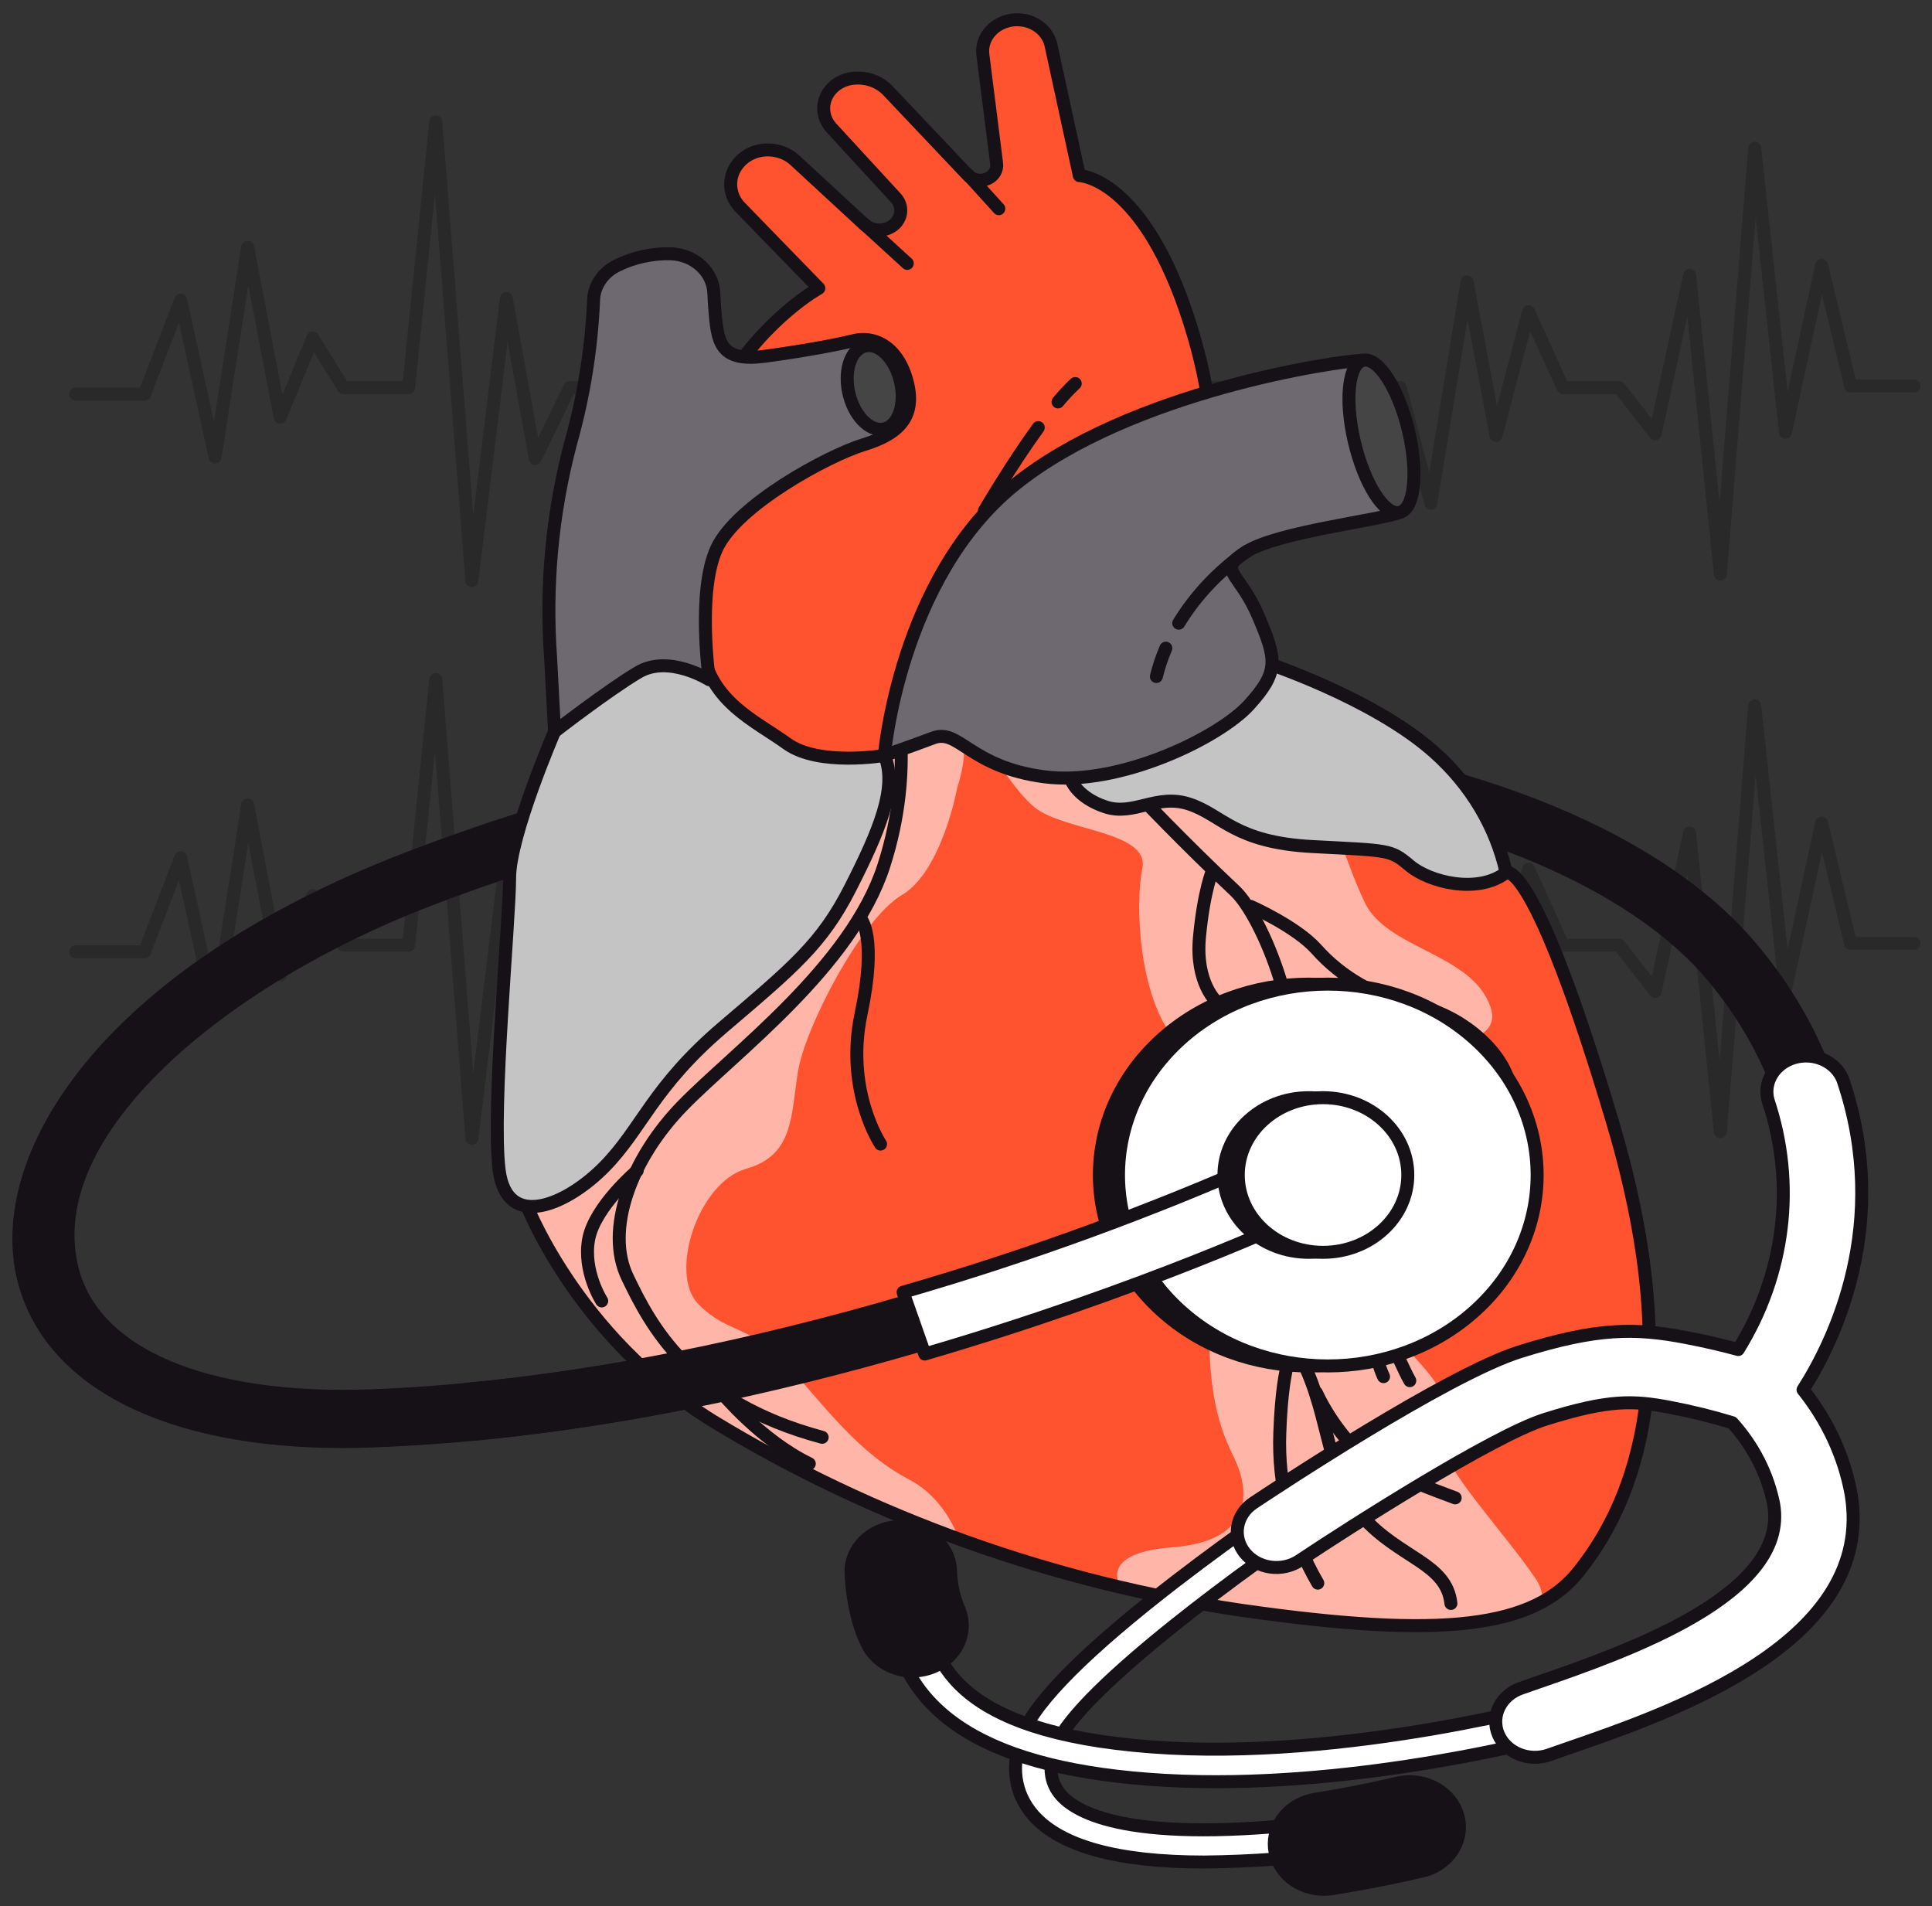 <svg width="149" height="147" viewBox="0 0 149 147" fill="none" xmlns="http://www.w3.org/2000/svg">
<rect x="0" y="0" width="149" height="147" fill="#333333" stroke="none"/>
<g clip-path="url(#clip0_1123_46095)">
<path opacity="0.3" d="M5.839 30.392H11.145L13.933 23.139L16.586 35.231L19.099 19.07L21.607 32.174L24.12 26.068L26.493 29.886H31.515L33.608 9.397L36.396 44.772L39.049 23.015L41.282 35.354L43.935 29.886H107.978L110.351 38.794L113.143 21.74L115.377 33.573L117.885 24.032L120.538 29.886H124.865L127.653 33.445L130.306 21.234L132.679 44.262L135.327 11.434L137.7 33.322L140.488 20.469L142.722 29.759H147.608" stroke="#151116" stroke-linecap="round" stroke-linejoin="round"/>
<path opacity="0.3" d="M5.839 73.392H11.145L13.933 66.142L16.586 78.23L19.099 62.069L21.607 75.173L24.12 69.067L26.493 72.886H31.515L33.608 52.396L36.396 87.771L39.049 66.015L41.282 78.358L43.935 72.886H107.978L110.351 81.793L113.143 64.739L115.377 76.576L117.885 67.031L120.538 72.886H124.865L127.653 76.449L130.306 64.233L132.679 87.265L135.327 54.433L137.7 76.321L140.488 63.468L142.722 72.758H147.608" stroke="#151116" stroke-linecap="round" stroke-linejoin="round"/>
<path d="M26.421 111.161C12.886 111.161 3.768 106.533 1.81 98.567C-0.446 89.347 7.851 75.28 31.456 66.196C76.234 48.961 121.359 56.058 135.413 73.503C137.909 76.542 139.828 79.943 141.088 83.562L137.416 84.591C136.282 81.344 134.559 78.294 132.318 75.568C125.979 67.697 111.821 61.991 94.447 60.345C74.889 58.469 53.044 61.69 32.949 69.425C17.348 75.432 2.929 87.117 5.555 97.814C7.188 104.447 15.805 108.1 28.618 107.631C41.16 107.154 55.047 104.71 69.895 100.369L71.068 103.706C55.891 108.141 41.661 110.639 28.776 111.112C27.977 111.149 27.192 111.161 26.421 111.161Z" fill="#151116" stroke="#151116" stroke-linecap="round" stroke-linejoin="round"/>
<path d="M40.443 92.511C40.443 92.511 44.264 102.962 55.029 109.61C67.307 117.073 81.201 122.04 95.769 124.175C111.28 126.393 118.327 125.549 121.81 121.114C125.293 116.679 130.491 107.076 124.359 86.496C118.228 65.916 116.139 67.286 116.139 67.286C115.355 63.75 113.42 60.512 110.585 57.996C105.839 53.774 97.389 51.03 97.389 51.03C97.389 51.03 93.802 54.935 86.277 54.935C78.751 54.935 69.958 52.083 64.404 52.297C58.85 52.511 51.555 59.263 46.001 75.412C40.448 91.561 40.443 92.511 40.443 92.511Z" fill="#FF522F"/>
<path opacity="0.58" d="M111.528 111.503C112.097 110.199 112.385 109.158 110.671 106.566C108.957 103.974 103.24 99.53 102.672 95.362C102.103 91.194 101.815 88.067 103.813 90.425C105.812 92.783 112.67 103.71 113.527 96.938C114.384 90.166 106.669 83.389 106.096 81.826C105.523 80.263 116.383 81.826 114.953 77.658C113.522 73.49 106.953 73.207 105.244 69.573C103.534 65.941 103.529 64.101 101.815 63.06C100.529 62.279 87.793 56.346 79.897 54.42C78.67 54.248 77.443 54.046 76.234 53.836C75.538 53.759 74.832 53.878 74.213 54.178C74.213 54.178 77.529 60.452 79.816 62.275C82.103 64.097 88.672 64.097 88.099 66.965C87.526 69.833 87.815 76.864 90.671 80.25C93.527 83.636 96.956 79.732 94.384 93.005C91.812 106.278 94.384 110.721 95.241 112.544C96.099 114.367 97.245 118.798 90.387 119.316C86.137 119.641 85.731 121.163 86.439 122.398C89.498 123.118 92.615 123.723 95.783 124.175C107.892 125.907 114.853 125.772 118.972 123.521C118.99 122.86 118.784 122.211 118.381 121.661C116.099 118.275 110.955 112.803 111.528 111.503Z" fill="white"/>
<path opacity="0.58" d="M58.102 63.566C57.736 66.582 50.27 73.7 44.991 78.378C40.479 91.668 40.479 92.499 40.479 92.499C40.479 92.499 44.301 102.949 55.065 109.598C60.992 113.221 67.326 116.256 73.96 118.65C73.328 117.057 72.155 115.161 70.125 114.091C66.123 112.005 63.556 108.36 60.696 105.233C57.835 102.106 56.126 102.887 53.843 100.542C51.56 98.197 53.843 91.166 57.556 90.121C61.269 89.076 60.984 85.953 61.553 82.567C62.121 79.18 66.43 70.861 69.552 69.018C72.674 67.175 73.838 60.682 73.838 60.682C74.862 57.65 74.366 54.815 72.534 53.145C69.502 52.618 66.701 52.194 64.441 52.281C60.443 52.491 58.675 58.876 58.102 63.566Z" fill="white"/>
<path d="M40.443 92.511C40.443 92.511 44.264 102.962 55.029 109.61C67.307 117.073 81.201 122.04 95.769 124.175C111.28 126.393 118.327 125.549 121.81 121.114C125.293 116.679 130.491 107.076 124.359 86.496C118.228 65.916 116.139 67.286 116.139 67.286C115.355 63.75 113.42 60.512 110.585 57.996C105.839 53.774 97.389 51.03 97.389 51.03C97.389 51.03 93.802 54.935 86.277 54.935C78.751 54.935 69.958 52.083 64.404 52.297C58.85 52.511 51.555 59.263 46.001 75.412C40.448 91.561 40.443 92.511 40.443 92.511Z" stroke="#151116" stroke-linecap="round" stroke-linejoin="round"/>
<path d="M87.693 61.184C87.693 61.184 91.379 65.064 95.246 68.697C97.339 70.66 100.912 79.185 99.536 85.134C98.16 91.083 97.136 99.382 99.884 103.92C102.631 108.458 102.112 113.626 105.032 116.913C107.951 120.201 111.555 120.513 111.898 123.644" stroke="#151116" stroke-linecap="round" stroke-linejoin="round"/>
<path d="M96.45 69.89C96.45 69.89 99.942 71.433 101.517 73.182C103.435 75.347 106.092 76.867 109.065 77.498C112.557 78.218 115.485 80.789 116.284 83.147" stroke="#151116" stroke-linecap="round" stroke-linejoin="round"/>
<path d="M111.542 96.086C111.429 95.161 109.737 91.972 107.147 90.129C104.558 88.286 104.219 86.014 103.322 84.686C102.424 83.357 99.83 83.143 99.83 83.143" stroke="#151116" stroke-linecap="round" stroke-linejoin="round"/>
<path d="M98.138 95.469C98.138 95.469 98.476 96.909 102.758 99.271C107.039 101.633 107.72 104.714 108.726 106.463" stroke="#151116" stroke-linecap="round" stroke-linejoin="round"/>
<path d="M105.46 101.427C105.46 101.427 106.024 104.718 106.701 106.154" stroke="#151116" stroke-linecap="round" stroke-linejoin="round"/>
<path d="M99.884 103.92C99.884 103.92 98.927 104.406 98.702 110.466C98.545 114.504 99.554 118.508 101.63 122.077" stroke="#151116" stroke-linecap="round" stroke-linejoin="round"/>
<path d="M101.517 107.384C102.18 108.788 103.051 110.102 104.107 111.289C105.911 113.346 111.203 115.091 112.227 115.502" stroke="#151116" stroke-linecap="round" stroke-linejoin="round"/>
<path d="M93.518 67.105C93.518 67.105 92.846 68.648 92.507 72.244C92.169 75.84 93.861 77.276 93.861 77.276" stroke="#151116" stroke-linecap="round" stroke-linejoin="round"/>
<path d="M68.912 53.305C68.912 53.305 70.662 59.012 68.158 66.772C65.654 74.531 56.649 81.147 52.647 85.253C48.645 89.359 46.638 94.84 48.393 98.489C50.148 102.139 53.148 108.076 63.407 110.832" stroke="#151116" stroke-linecap="round" stroke-linejoin="round"/>
<path d="M66.407 70.878C66.407 70.878 67.662 72.248 66.407 78.181C65.153 84.114 67.91 88.22 67.91 88.22" stroke="#151116" stroke-linecap="round" stroke-linejoin="round"/>
<path d="M49.142 90.273C49.142 90.273 45.889 93.025 45.406 95.523C44.923 98.02 46.407 100.316 46.407 100.316" stroke="#151116" stroke-linecap="round" stroke-linejoin="round"/>
<path d="M55.647 107.389C55.647 107.389 58.652 111.042 62.415 112.869" stroke="#151116" stroke-linecap="round" stroke-linejoin="round"/>
<path d="M116.153 67.286C115.369 63.75 113.433 60.512 110.599 57.996C105.853 53.774 97.402 51.03 97.402 51.03C97.402 51.03 93.816 54.935 86.29 54.935C85.42 54.935 84.526 54.893 83.624 54.828C82.356 56.473 81.774 58.292 82.586 60.106C82.586 60.106 83.037 61.48 85.248 62.217C87.459 62.953 89.187 61.164 91.731 62.007C94.276 62.851 95.205 64.961 101.206 65.278C107.206 65.595 107.224 65.492 108.727 66.755C110.229 68.018 113.956 68.973 116.153 67.286Z" fill="#C4C4C4" stroke="#151116" stroke-linecap="round" stroke-linejoin="round"/>
<path d="M42.771 56.407C42.771 56.407 39.302 64.435 39.302 67.706C39.302 70.977 37.912 85.439 38.49 90.191C39.067 94.943 43.7 92.935 46.611 89.977C49.52 87.018 50.315 83.854 55.756 79.213C61.197 74.572 63.394 72.775 65.591 68.446C67.788 64.118 69.232 60.732 68.221 58.255C67.211 55.778 61.427 50.923 55.986 50.08C50.545 49.236 44.391 51.125 42.771 56.407Z" fill="#C4C4C4" stroke="#151116" stroke-linecap="round" stroke-linejoin="round"/>
<path d="M68.203 58.255C68.203 58.255 63.15 59.115 60.691 57.342C58.233 55.568 54.858 54.165 54.141 50.055C53.423 45.945 52.706 34.926 55.882 29.697C59.058 24.468 63.15 22.225 63.15 22.225L57.109 16.009C56.796 15.692 56.569 15.312 56.45 14.9C56.33 14.488 56.319 14.056 56.419 13.639C56.52 13.223 56.727 12.834 57.026 12.505C57.324 12.177 57.703 11.918 58.133 11.75L58.224 11.717C58.757 11.543 59.334 11.513 59.886 11.631C60.438 11.749 60.94 12.011 61.332 12.384L66.638 17.284C66.795 17.43 66.984 17.545 67.192 17.622C67.4 17.699 67.623 17.737 67.847 17.733C68.072 17.73 68.293 17.684 68.498 17.6C68.703 17.515 68.886 17.394 69.038 17.243C69.307 16.974 69.461 16.624 69.47 16.26C69.479 15.895 69.343 15.54 69.088 15.26L64.125 9.866C63.843 9.559 63.651 9.191 63.57 8.798C63.488 8.404 63.518 7.998 63.657 7.619C63.797 7.239 64.041 6.898 64.366 6.629C64.691 6.359 65.086 6.171 65.514 6.081L65.614 6.06C66.145 5.974 66.693 6.018 67.2 6.186C67.708 6.354 68.158 6.642 68.505 7.019L74.646 13.503C74.837 13.704 75.099 13.839 75.387 13.884C75.675 13.929 75.971 13.882 76.225 13.75C76.442 13.638 76.618 13.47 76.731 13.268C76.845 13.065 76.89 12.836 76.861 12.61L75.805 4.246C75.754 3.865 75.802 3.478 75.946 3.117C76.09 2.757 76.326 2.432 76.634 2.171C76.943 1.91 77.314 1.719 77.719 1.614C78.124 1.509 78.55 1.493 78.963 1.567L79.067 1.588C79.557 1.697 80.002 1.931 80.353 2.261C80.703 2.592 80.944 3.006 81.048 3.456L83.24 13.54C83.24 13.54 88.158 13.635 91.74 24.842C95.323 36.05 92.458 42.493 92.047 44.266C91.637 46.039 78.512 51.458 74.231 54.165C72.143 55.429 70.131 56.794 68.203 58.255Z" fill="#FF522F" stroke="#151116" stroke-linecap="round" stroke-linejoin="round"/>
<path d="M47.581 20.481C47.04 20.746 46.588 21.139 46.27 21.618C45.953 22.097 45.782 22.645 45.776 23.205C45.611 26.913 45.017 30.596 44.003 34.19C42.58 39.597 42.061 45.169 42.464 50.717C42.568 52.775 42.771 56.416 42.771 56.416C42.771 56.416 46.868 53.239 49.223 51.841C51.578 50.442 54.704 52.417 54.704 52.417C54.704 52.417 53.73 45.677 55.264 42.312C56.798 38.946 63.867 35.124 66.633 34.281C69.399 33.437 70.73 32.042 69.909 29.24C69.088 26.439 67.143 25.949 65.916 26.249C64.689 26.55 62.433 26.998 59.054 27.463C55.674 27.928 55.368 26.529 55.165 24.291C55.106 23.682 55.074 23.118 55.056 22.645C55.035 21.841 54.678 21.075 54.059 20.503C53.439 19.931 52.603 19.597 51.722 19.568C50.278 19.536 48.849 19.851 47.581 20.481Z" fill="#6E6870" stroke="#151116" stroke-linecap="round" stroke-linejoin="round"/>
<path d="M68.129 33.085C69.24 32.892 69.841 31.298 69.469 29.526C69.098 27.754 67.897 26.474 66.786 26.667C65.674 26.861 65.075 28.454 65.445 30.227C65.817 31.999 67.018 33.279 68.129 33.085Z" fill="#454545" stroke="#151116" stroke-linecap="round" stroke-linejoin="round"/>
<path d="M66.638 17.264L69.972 20.312" stroke="#151116" stroke-linecap="round" stroke-linejoin="round"/>
<path d="M74.664 13.482L77.032 16.091" stroke="#151116" stroke-linecap="round" stroke-linejoin="round"/>
<path d="M68.203 58.255C68.203 58.255 69.354 44.603 78.242 37.399C87.129 30.195 103.177 27.809 105.158 27.78C105.817 27.78 106.868 29.598 106.868 32.45C106.868 35.301 109.403 38.917 107.919 39.518C106.435 40.119 98.643 40.999 96.189 42.501C93.734 44.003 95.53 44.003 97.01 47.438C98.49 50.874 98.643 51.804 96.338 54.35C94.032 56.897 86.304 60.654 80.547 59.901C74.79 59.148 73.969 56.152 71.975 56.901C69.981 57.65 68.203 58.255 68.203 58.255Z" fill="#6E6870" stroke="#151116" stroke-linecap="round" stroke-linejoin="round"/>
<path d="M108.632 33.24C109.394 36.482 109.083 39.292 107.919 39.518C106.755 39.744 105.212 37.3 104.449 34.058C103.687 30.816 103.998 28.006 105.158 27.78C106.317 27.554 107.869 29.997 108.632 33.24Z" fill="#454545" stroke="#151116" stroke-linecap="round" stroke-linejoin="round"/>
<path d="M89.913 49.981C89.607 50.691 89.363 51.421 89.182 52.166" stroke="#151116" stroke-linecap="round" stroke-linejoin="round"/>
<path d="M96.175 42.501C94.019 44.002 92.225 45.893 90.906 48.055" stroke="#151116" stroke-linecap="round" stroke-linejoin="round"/>
<path d="M81.598 30.993C82.006 30.494 82.449 30.02 82.925 29.574" stroke="#151116" stroke-linecap="round" stroke-linejoin="round"/>
<path d="M75.918 39.386C75.918 39.386 77.921 35.943 80.073 32.972" stroke="#151116" stroke-linecap="round" stroke-linejoin="round"/>
<path d="M92.855 143.583C86.232 143.583 81.828 142.381 79.708 139.995C78.21 138.304 77.903 136.057 78.887 133.667C79.929 131.104 83.895 127.154 90.671 121.929C95.634 118.111 100.349 114.934 100.398 114.934L102.018 116.954C96.902 120.365 83.236 130.178 81.458 134.552C80.822 136.123 80.948 137.432 81.842 138.44C83.245 140.015 87.933 142.357 103.592 140.283L103.989 142.751C100.304 143.269 96.583 143.547 92.855 143.583Z" fill="white" stroke="#151116" stroke-linecap="round" stroke-linejoin="round"/>
<path d="M93.757 137.39C92.02 137.39 90.274 137.329 88.546 137.197C75.44 136.201 68.93 131.68 68.654 123.373L71.397 123.295C71.555 128.006 73.653 133.556 88.776 134.704C103.899 135.852 120.741 131.104 120.908 131.054L121.724 133.445C121.093 133.626 107.666 137.39 93.757 137.39Z" fill="white" stroke="#151116" stroke-linecap="round" stroke-linejoin="round"/>
<path d="M102.126 145.689C101.16 145.692 100.229 145.363 99.517 144.767C98.806 144.171 98.367 143.353 98.288 142.475C98.208 141.597 98.495 140.724 99.09 140.03C99.685 139.337 100.545 138.873 101.499 138.732C101.53 138.732 104.698 138.238 107.978 137.452C108.937 137.282 109.931 137.451 110.758 137.925C111.585 138.399 112.183 139.143 112.431 140.005C112.678 140.866 112.557 141.782 112.091 142.565C111.625 143.348 110.849 143.94 109.922 144.22C106.286 145.093 102.888 145.611 102.749 145.632C102.543 145.666 102.335 145.685 102.126 145.689Z" fill="#151116" stroke="#151116" stroke-linecap="round" stroke-linejoin="round"/>
<path d="M70.396 128.857C69.658 128.857 68.936 128.662 68.316 128.297C67.696 127.933 67.204 127.413 66.899 126.8C65.668 124.332 65.632 121.316 65.632 120.978C65.698 120.092 66.131 119.262 66.843 118.656C67.555 118.05 68.493 117.713 69.466 117.713C70.44 117.713 71.378 118.05 72.09 118.656C72.802 119.262 73.235 120.092 73.301 120.978C73.313 121.98 73.508 122.973 73.879 123.916C74.139 124.449 74.25 125.033 74.2 125.614C74.151 126.196 73.943 126.758 73.596 127.248C73.249 127.738 72.773 128.141 72.212 128.422C71.651 128.702 71.022 128.85 70.382 128.853L70.396 128.857Z" fill="#151116" stroke="#151116" stroke-linecap="round" stroke-linejoin="round"/>
<path d="M139.054 107.166C141.44 103.431 145.884 94.391 142.135 83.274C141.878 82.602 141.345 82.047 140.648 81.725C139.951 81.404 139.145 81.341 138.398 81.55C137.652 81.76 137.023 82.225 136.645 82.848C136.267 83.471 136.168 84.203 136.369 84.891C137.427 88.064 137.767 91.399 137.369 94.694C136.971 97.99 135.844 101.178 134.055 104.064C132.999 103.776 131.632 103.443 130.058 103.143C126.119 102.386 123.191 102.357 117.199 104.241C111.578 106.01 98.169 114.889 96.658 115.897C96.012 116.328 95.58 116.976 95.457 117.697C95.335 118.418 95.531 119.155 96.004 119.744C96.477 120.333 97.186 120.727 97.978 120.839C98.769 120.951 99.576 120.772 100.222 120.341C104.12 117.74 115.133 110.713 119.171 109.446C124.102 107.895 125.979 107.981 128.821 108.528C130.436 108.835 132.03 109.228 133.595 109.705C135.236 111.524 136.337 113.697 136.793 116.016C137.984 123.011 125.356 127.393 118.575 129.738L117.29 130.186C116.542 130.448 115.94 130.97 115.615 131.637C115.289 132.304 115.268 133.062 115.555 133.743C115.842 134.425 116.414 134.974 117.146 135.271C117.877 135.567 118.708 135.587 119.455 135.325L120.714 134.885C129.097 132.005 144.698 126.594 142.753 115.173C142.216 112.279 140.95 109.538 139.054 107.166Z" fill="white" stroke="#151116" stroke-linecap="round" stroke-linejoin="round"/>
<path d="M35.932 107.133L36.622 110.585C47.364 109.557 58.914 107.249 71.077 103.694L69.904 100.357C57.876 103.871 46.484 106.142 35.932 107.133Z" fill="#151116" stroke="#151116" stroke-linecap="round" stroke-linejoin="round"/>
<path d="M112.343 101.018C118.647 95.269 118.647 85.948 112.343 80.199C106.039 74.45 95.818 74.45 89.514 80.199C83.21 85.948 83.21 95.269 89.514 101.018C95.818 106.767 106.039 106.767 112.343 101.018Z" fill="#151116" stroke="#151116" stroke-linecap="round" stroke-linejoin="round"/>
<path d="M113.819 101.017C120.123 95.268 120.123 85.947 113.819 80.198C107.515 74.449 97.294 74.449 90.99 80.198C84.686 85.947 84.686 95.268 90.99 101.017C97.294 106.766 107.515 106.766 113.819 101.017Z" fill="white" stroke="#151116" stroke-linecap="round" stroke-linejoin="round"/>
<path d="M71.321 104.41L69.647 99.645C79.337 96.843 88.788 93.393 97.921 89.322L100.448 93.758C99.942 93.988 88.208 99.472 71.321 104.41Z" fill="white" stroke="#151116" stroke-linecap="round" stroke-linejoin="round"/>
<path d="M100.93 96.568C104.541 96.568 107.468 93.899 107.468 90.606C107.468 87.314 104.541 84.644 100.93 84.644C97.32 84.644 94.393 87.314 94.393 90.606C94.393 93.899 97.32 96.568 100.93 96.568Z" fill="#151116" stroke="#151116" stroke-linecap="round" stroke-linejoin="round"/>
<path d="M102.036 96.568C105.646 96.568 108.573 93.899 108.573 90.606C108.573 87.314 105.646 84.644 102.036 84.644C98.425 84.644 95.499 87.314 95.499 90.606C95.499 93.899 98.425 96.568 102.036 96.568Z" fill="white" stroke="#151116" stroke-linecap="round" stroke-linejoin="round"/>
</g>
<defs>
<clipPath id="clip0_1123_46095">
<rect width="149" height="146.28" fill="white"/>
</clipPath>
</defs>
</svg>
